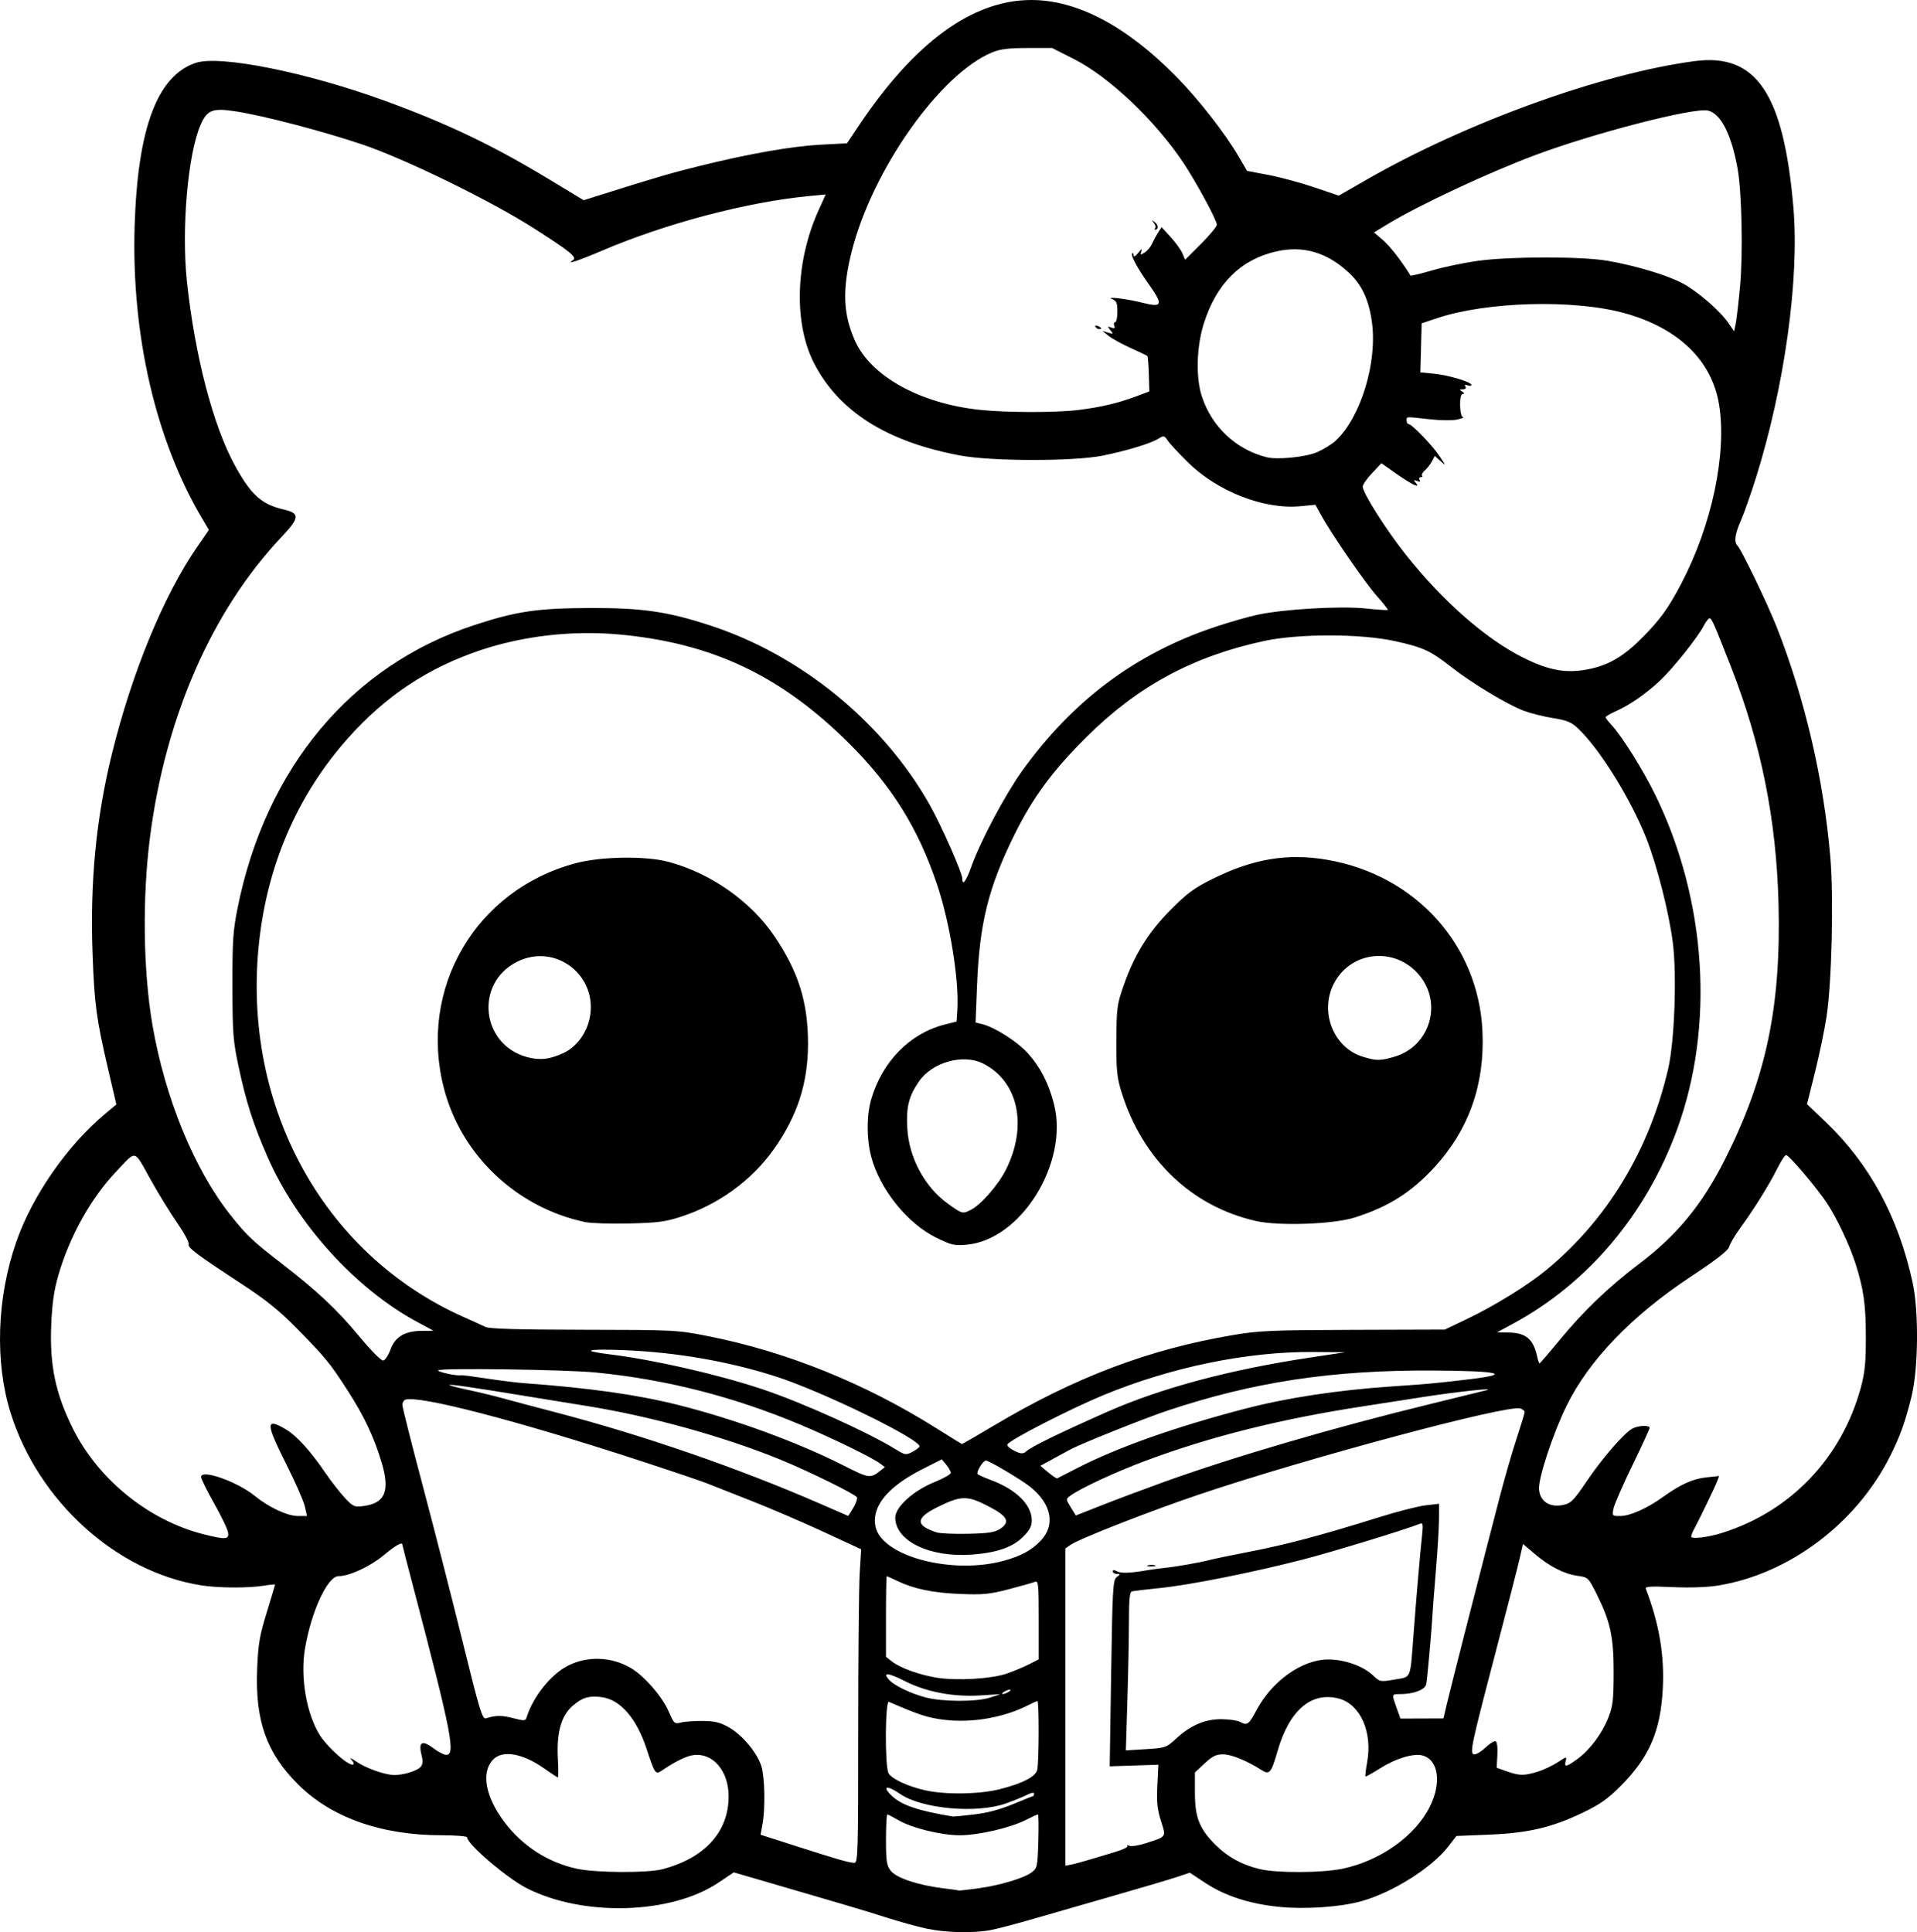 <?xml version="1.0" encoding="UTF-8" standalone="no"?>
<!-- Created with Inkscape (http://www.inkscape.org/) -->

<svg
   width="219.187mm"
   height="220.962mm"
   viewBox="0 0 219.187 220.962"
   version="1.1"
   id="svg1"
   xml:space="preserve"
   xmlns="http://www.w3.org/2000/svg"
   xmlns:svg="http://www.w3.org/2000/svg"><defs
     id="defs1" /><g
     id="layer1"
     transform="translate(-30.2,71.089)"><path
       style="fill:#000000"
       d="m 136.132,149.464 c -1.019,-0.218 -3.102,-0.795 -4.63,-1.282 -2.525,-0.806 -5.155,-1.587 -14.324,-4.254 l -3.079,-0.896 -1.756,1.177 c -5.416,3.632 -15.476,3.919 -21.931,0.626 -2.267,-1.157 -6.799,-5.029 -6.799,-5.81 0,-0.129 -1.297,-0.235 -2.881,-0.235 -6.934,0 -12.627,-2.013 -16.449,-5.815 -3.61,-3.592 -4.919,-7.285 -4.68,-13.202 0.115,-2.855 0.274,-3.792 1.092,-6.446 0.526,-1.708 0.957,-3.148 0.957,-3.199 0,-0.051 -0.566,-2.4e-4 -1.257,0.114 -1.8,0.296 -5.208,0.279 -7.21,-0.037 C 43.515,108.679 34.583,100.596 31.417,90.504 29.591,84.682 29.832,77.331 32.06,70.925 33.886,65.673 37.861,59.941 42.192,56.312 l 1.31,-1.097 -0.976,-4.183 C 41.223,45.445 40.996,43.748 40.784,37.985 40.482,29.752 41.189,22.452 43.001,15.098 45.295,5.788 48.909,-2.983 52.743,-8.545 l 1.342,-1.947 -0.731,-1.228 c -5.345,-8.981 -8.14,-21.047 -7.761,-33.507 0.341,-11.208 2.596,-17.222 7,-18.676 2.759,-0.91 12.692,1.086 21.632,4.347 7.135,2.603 12.357,5.099 18.725,8.952 l 3.987,2.412 1.738,-0.548 c 6.505,-2.052 8.226,-2.556 11.527,-3.372 5.679,-1.404 10.543,-2.258 13.844,-2.431 l 2.996,-0.157 1.346,-2.01 c 6.373,-9.522 12.956,-14.338 19.651,-14.379 5.269,-0.032 10.922,2.941 16.645,8.753 2.535,2.574 5.576,6.468 7.137,9.136 l 0.968,1.655 2.442,0.464 c 1.343,0.255 3.702,0.892 5.242,1.415 l 2.8,0.951 3.153,-1.811 c 11.444,-6.574 26.924,-12.171 37.549,-13.575 7.036,-0.93 10.163,3.71 11.28,16.736 0.7,8.163 -1.011,20.495 -4.295,30.949 -0.589,1.876 -1.36,4.064 -1.713,4.862 -0.677,1.531 -0.803,2.438 -0.395,2.853 0.46,0.469 3.415,6.589 4.466,9.247 3.237,8.193 5.409,17.518 6.162,26.458 0.386,4.585 0.157,14.253 -0.429,18.124 -0.231,1.528 -0.83,4.415 -1.33,6.415 l -0.909,3.637 2.139,2.043 c 5.012,4.788 8.309,10.876 9.93,18.331 0.728,3.351 0.665,9.873 -0.127,13.097 -0.694,2.825 -1.323,4.573 -2.453,6.814 -3.879,7.693 -11.558,13.457 -19.672,14.766 -1.251,0.202 -3.224,0.27 -5.198,0.179 -2.457,-0.113 -3.153,-0.072 -3.056,0.179 1.524,3.973 2.141,7.579 1.948,11.4 -0.246,4.866 -1.534,7.86 -4.795,11.141 -1.496,1.506 -2.371,2.121 -4.383,3.087 -3.529,1.693 -6.221,2.322 -10.716,2.503 l -3.704,0.149 -0.962,1.239 c -1.86,2.397 -6.269,5.18 -9.814,6.196 -2.433,0.697 -6.488,0.98 -9.548,0.667 -3.363,-0.345 -6.15,-1.255 -8.412,-2.748 l -1.748,-1.154 -1.559,0.519 c -0.858,0.285 -4.06,1.233 -7.115,2.106 -3.056,0.873 -7.164,2.057 -9.128,2.631 -1.965,0.574 -4.213,1.164 -4.997,1.311 -1.983,0.371 -5.111,0.297 -7.306,-0.173 z m 5.868,-4.601 c 2.5,-0.336 5.273,-1.162 6.173,-1.84 0.626,-0.471 0.664,-0.654 0.748,-3.555 0.049,-1.682 0.029,-3.058 -0.044,-3.058 -0.073,0 -0.721,0.295 -1.44,0.656 -1.779,0.893 -5.376,1.721 -7.492,1.723 -2.121,0.002 -5.481,-0.821 -7.012,-1.718 -0.621,-0.364 -1.196,-0.661 -1.28,-0.661 -0.083,0 -0.151,1.294 -0.151,2.875 0,2.505 0.07,2.964 0.547,3.57 0.637,0.81 3.095,1.633 5.936,1.989 1.019,0.127 1.873,0.247 1.899,0.265 0.026,0.018 0.978,-0.091 2.117,-0.244 z m -36.029,-2.198 c 4.839,-1.289 7.539,-4.271 7.539,-8.326 0,-2.895 -1.781,-4.995 -4.004,-4.721 -0.837,0.103 -2.087,0.719 -3.743,1.842 -0.602,0.409 -0.723,0.219 -1.635,-2.565 -1.139,-3.474 -2.998,-5.616 -5.123,-5.901 -1.456,-0.195 -2.248,0.044 -3.35,1.012 -1.286,1.129 -1.823,3.046 -1.67,5.963 0.064,1.214 0.067,2.207 0.007,2.207 -0.06,0 -0.791,-0.478 -1.624,-1.063 -2.455,-1.722 -4.738,-2.099 -5.809,-0.959 -1.377,1.466 -0.861,4.247 1.326,7.145 2.051,2.717 4.961,4.593 8.243,5.312 2.176,0.477 8.132,0.51 9.843,0.054 z m 77.703,-0.044 c 4.334,-0.903 8.329,-3.734 10.006,-7.09 1.385,-2.771 0.992,-5.411 -0.876,-5.879 -1.012,-0.254 -3.054,0.37 -4.76,1.455 -0.897,0.57 -1.67,0.997 -1.718,0.948 -0.048,-0.048 0.04,-0.792 0.196,-1.653 0.619,-3.413 -0.791,-6.583 -3.218,-7.237 -3.136,-0.844 -5.671,1.3 -7.013,5.933 -0.758,2.616 -0.926,2.816 -1.869,2.219 -1.691,-1.07 -3.433,-1.782 -4.367,-1.784 -0.803,-0.002 -1.224,0.204 -2.117,1.037 l -1.114,1.039 v 2.334 c 0,2.823 0.529,4.143 2.399,5.987 1.384,1.365 2.98,2.235 4.998,2.725 1.918,0.466 7.143,0.447 9.453,-0.034 z m -29.021,-1.007 c 0.728,-0.221 2.073,-0.624 2.99,-0.894 0.917,-0.271 1.575,-0.583 1.463,-0.695 -0.112,-0.112 -0.003,-0.126 0.242,-0.033 0.245,0.094 1.075,-0.035 1.844,-0.286 2.436,-0.795 2.348,-0.666 1.746,-2.564 -0.416,-1.31 -0.502,-2.158 -0.411,-4.04 l 0.116,-2.381 -2.781,0.091 -2.781,0.091 0.166,-10.639 c 0.153,-9.788 0.204,-10.668 0.638,-10.997 0.445,-0.338 0.446,-0.359 0.009,-0.367 -0.255,-0.005 -0.463,-0.132 -0.463,-0.282 0,-0.184 0.16,-0.188 0.485,-0.014 0.464,0.248 1.508,0.21 3.458,-0.125 0.495,-0.085 1.388,-0.205 1.984,-0.266 1.351,-0.138 3.96,-0.598 5.185,-0.914 0.509,-0.131 2.474,-0.538 4.366,-0.904 4.389,-0.848 8.222,-1.867 15.081,-4.008 2.037,-0.636 4.389,-1.235 5.226,-1.331 l 1.521,-0.175 -0.003,1.69 c -0.002,0.93 -0.161,3.595 -0.355,5.923 -0.193,2.328 -0.365,4.531 -0.381,4.895 -0.072,1.605 -0.605,7.595 -0.723,8.124 -0.142,0.636 -1.44,1.132 -2.97,1.135 -1.001,0.002 -0.99,-0.039 -0.421,1.562 l 0.439,1.235 2.459,-0.009 2.459,-0.009 0.37,-1.587 c 0.385,-1.649 4.187,-16.532 6.049,-23.675 0.587,-2.253 1.472,-5.319 1.967,-6.813 0.495,-1.495 0.9,-2.828 0.9,-2.964 0,-0.136 -0.228,-0.319 -0.506,-0.407 -1.464,-0.465 -24.531,5.719 -36.8,9.866 -5.636,1.905 -13.648,5.048 -14.641,5.744 l -0.572,0.401 v 18.139 18.139 l 0.661,-0.127 c 0.364,-0.07 1.257,-0.308 1.984,-0.53 z m 6.818,-33.698 c 0.257,-0.067 0.615,-0.063 0.794,0.01 0.179,0.072 -0.032,0.127 -0.468,0.122 -0.437,-0.005 -0.583,-0.065 -0.326,-0.132 z m -33.144,18.878 c 0,-8.345 0.076,-16.418 0.169,-17.941 l 0.169,-2.768 -4.337,-2.009 c -2.385,-1.105 -6.063,-2.685 -8.173,-3.511 -2.11,-0.826 -4.372,-1.719 -5.027,-1.984 -0.655,-0.265 -4.157,-1.451 -7.783,-2.635 -14.024,-4.58 -25.333,-7.518 -26.811,-6.964 -0.182,0.068 -0.331,0.332 -0.331,0.587 0,0.255 1.055,4.439 2.345,9.298 1.29,4.859 3.336,12.854 4.547,17.767 1.969,7.987 2.253,8.916 2.68,8.78 1.111,-0.353 1.791,-0.356 3.104,-0.015 1.248,0.324 1.403,0.317 1.523,-0.069 0.737,-2.37 2.77,-4.923 4.717,-5.925 2.23,-1.148 4.982,-1.05 7.209,0.255 1.539,0.902 3.604,3.28 4.349,5.008 0.591,1.371 0.644,1.417 1.408,1.225 0.437,-0.11 1.568,-0.188 2.514,-0.175 1.371,0.019 1.979,0.174 2.998,0.762 1.532,0.884 3.217,2.93 3.67,4.456 0.381,1.284 0.445,4.789 0.12,6.567 l -0.224,1.226 4.193,1.341 c 4.763,1.524 5.852,1.837 6.508,1.871 0.436,0.022 0.463,-0.866 0.463,-15.149 z m 13.229,9.618 c 1.512,-0.173 2.982,-0.563 4.488,-1.188 1.231,-0.512 2.273,-0.93 2.315,-0.93 0.042,0 0.076,-0.122 0.076,-0.271 0,-0.158 -0.317,-0.107 -0.756,0.12 -0.416,0.215 -1.517,0.665 -2.447,0.999 -3.341,1.201 -9.635,0.636 -12.131,-1.09 -1.543,-1.066 -2.128,-0.874 -0.871,0.286 1.116,1.03 3.045,1.672 6.945,2.312 0.073,0.012 1.144,-0.094 2.381,-0.236 z m 2.979,-2.896 c 2.582,-0.66 4.053,-1.415 4.259,-2.187 0.202,-0.754 0.224,-7.883 0.025,-7.883 -0.08,0 -0.516,0.192 -0.969,0.426 -2.82,1.458 -6.523,2.109 -9.72,1.708 -1.88,-0.236 -2.739,-0.515 -6.297,-2.048 -0.433,-0.187 -0.473,7.355 -0.043,8.158 0.346,0.646 2.219,1.518 4.211,1.961 2.321,0.516 6.231,0.454 8.535,-0.135 z m -67.511,-1.903 c 1.463,-0.487 1.678,-0.816 1.357,-2.08 -0.358,-1.41 0.113,-1.659 1.35,-0.715 0.482,0.368 1.106,0.708 1.386,0.757 1.261,0.219 0.795,-2.205 -3.741,-19.452 -0.645,-2.452 -1.173,-4.506 -1.173,-4.564 0,-0.363 -0.755,0.064 -2.112,1.193 -1.561,1.299 -3.945,2.406 -5.18,2.406 -1.26,0 -3.118,4.013 -3.844,8.303 -0.551,3.256 0.18,7.477 1.715,9.909 0.65,1.03 2.387,2.712 3.312,3.206 0.613,0.328 0.734,0.051 0.222,-0.507 -0.182,-0.198 0.084,-0.075 0.59,0.273 1.135,0.781 3.3,1.549 4.398,1.56 0.451,0.005 1.225,-0.126 1.72,-0.291 z m 128.941,-0.079 c 0.692,-0.208 1.74,-0.698 2.33,-1.088 1.017,-0.673 1.064,-0.681 0.925,-0.15 -0.195,0.746 0.052,0.705 1.328,-0.219 1.42,-1.028 2.817,-2.894 3.55,-4.738 0.51,-1.283 0.596,-2.002 0.605,-5.067 0.012,-4.125 -0.363,-5.893 -1.91,-8.996 -0.979,-1.964 -1.002,-1.986 -2.201,-2.154 -1.558,-0.219 -3.205,-1.057 -4.902,-2.497 l -1.351,-1.146 -0.41,1.774 c -0.225,0.976 -1.488,5.889 -2.805,10.919 -2.785,10.632 -2.933,11.36 -2.316,11.36 0.238,0 0.81,-0.36 1.271,-0.8 0.461,-0.44 0.966,-0.755 1.122,-0.7 0.17,0.06 0.253,0.69 0.206,1.568 l -0.079,1.468 1.137,0.402 c 1.462,0.517 1.969,0.527 3.502,0.065 z m -41.245,-3.839 c 1.629,-1.501 3.317,-2.207 5.209,-2.178 0.835,0.013 1.75,0.147 2.033,0.299 0.852,0.456 1.012,0.343 1.918,-1.357 1.784,-3.347 5.23,-5.775 8.196,-5.775 1.865,0 3.976,0.75 5.099,1.812 0.805,0.761 0.835,0.767 2.477,0.486 1.947,-0.334 1.774,0.072 2.163,-5.076 0.344,-4.552 0.751,-9.275 0.976,-11.346 0.139,-1.271 0.102,-1.529 -0.199,-1.407 -1.646,0.665 -10.155,3.266 -13.466,4.116 -5.795,1.489 -12.861,2.897 -16.272,3.243 -1.601,0.162 -3.059,0.337 -3.241,0.389 -0.242,0.068 -0.331,0.97 -0.331,3.343 -3.6e-4,1.787 -0.079,5.857 -0.176,9.044 l -0.175,5.795 2.297,-0.143 c 2.249,-0.14 2.323,-0.167 3.491,-1.243 z m -21.312,-4.652 1.191,-0.394 -2.249,0.146 c -3.109,0.201 -6.215,-0.381 -8.67,-1.627 -1.94,-0.984 -2.63,-1.042 -1.826,-0.154 0.598,0.66 2.423,1.542 4.158,2.008 1.913,0.514 5.872,0.525 7.396,0.02 z m 2.117,-0.656 c 0.218,-0.141 0.278,-0.256 0.132,-0.256 -0.146,0 -0.443,0.115 -0.661,0.256 -0.218,0.141 -0.278,0.256 -0.132,0.256 0.146,0 0.443,-0.115 0.661,-0.256 z m -0.218,-2.087 c 0.789,-0.271 1.935,-0.749 2.546,-1.061 l 1.112,-0.567 v -4.521 c 0,-4.2 -0.033,-4.508 -0.463,-4.335 -0.255,0.102 -1.594,0.481 -2.977,0.842 -2.18,0.569 -2.917,0.64 -5.556,0.534 -3.127,-0.126 -5.287,-0.577 -7.206,-1.504 -0.602,-0.291 -1.133,-0.529 -1.178,-0.529 -0.045,0 -0.083,2.075 -0.083,4.611 v 4.611 l 0.683,0.538 c 0.944,0.743 3.216,1.556 5.197,1.861 2.293,0.352 6.194,0.117 7.924,-0.478 z m -0.319,-12.909 c 1.956,-0.539 3.145,-1.184 4.196,-2.279 1.723,-1.794 1.26,-4.203 -1.184,-6.165 -1.015,-0.815 -4.745,-3.026 -5.078,-3.01 -0.348,0.017 -1.155,1.366 -0.932,1.559 0.126,0.109 0.774,0.398 1.442,0.644 2.936,1.079 4.737,2.84 4.739,4.634 7.5e-4,0.679 -0.237,1.129 -0.998,1.891 -1.19,1.19 -3.019,1.821 -5.88,2.028 -4.795,0.348 -8.731,-1.562 -8.731,-4.236 0,-1.202 2.063,-3.074 4.456,-4.043 1.038,-0.42 1.889,-0.9 1.891,-1.066 0.002,-0.166 -0.228,-0.582 -0.51,-0.926 l -0.514,-0.625 -2.239,1.135 c -3.949,2.002 -5.782,4.232 -5.355,6.512 0.641,3.419 8.73,5.591 14.699,3.948 z m -88.726,-3.291 c -0.078,-0.391 -0.802,-1.883 -1.609,-3.315 -0.807,-1.432 -1.467,-2.769 -1.467,-2.97 0,-0.933 4.125,0.522 6.16,2.173 1.623,1.317 3.713,2.291 4.916,2.291 H 65.3 l -0.246,-1.095 c -0.135,-0.602 -1.075,-2.746 -2.089,-4.763 -2.396,-4.77 -2.415,-5.421 -0.12,-4.076 1.269,0.744 2.767,2.389 4.567,5.013 0.688,1.004 1.7,2.299 2.247,2.879 0.923,0.977 1.075,1.042 2.094,0.906 2.499,-0.335 3.066,-1.72 2.064,-5.042 -0.881,-2.922 -1.994,-5.27 -3.886,-8.201 -2.04,-3.16 -2.489,-3.707 -5.858,-7.139 -1.899,-1.935 -3.468,-3.2 -6.125,-4.942 -5.312,-3.482 -6.328,-4.244 -6.178,-4.635 0.074,-0.192 -0.514,-1.281 -1.306,-2.42 -0.792,-1.139 -2.187,-3.414 -3.1,-5.055 -1.889,-3.395 -1.52,-3.32 -3.913,-0.786 -2.856,3.026 -5.249,7.308 -6.543,11.707 -0.527,1.793 -0.737,3.211 -0.848,5.74 -0.203,4.643 0.479,7.913 2.493,11.944 2.903,5.811 8.658,10.463 14.905,12.049 2.568,0.652 2.979,0.614 2.804,-0.262 z m 170.882,0.098 c 7.802,-2.459 13.628,-8.569 15.814,-16.586 0.471,-1.729 0.582,-2.839 0.579,-5.839 -0.003,-3.69 -0.252,-5.447 -1.189,-8.379 -0.671,-2.1 -2.146,-5.221 -3.264,-6.905 -1.188,-1.79 -4.327,-5.485 -4.66,-5.485 -0.137,0 -0.589,0.685 -1.004,1.521 -0.911,1.836 -2.671,4.667 -4.216,6.781 -0.625,0.855 -1.206,1.835 -1.292,2.176 -0.11,0.438 -1.413,1.454 -4.42,3.445 -6.722,4.451 -11.623,9.549 -14.173,14.746 -1.561,3.181 -3.245,8.284 -3.15,9.549 0.104,1.391 1.208,2.113 2.743,1.795 0.912,-0.19 1.194,-0.473 2.748,-2.764 1.773,-2.614 4.164,-5.378 5.148,-5.951 0.643,-0.374 2.007,-0.447 2.007,-0.107 0,0.128 -0.891,2.068 -1.98,4.311 -1.089,2.243 -2.056,4.46 -2.15,4.926 -0.165,0.827 -0.146,0.849 0.763,0.849 1.123,0 3.057,-0.861 4.885,-2.174 2.036,-1.463 3.429,-2.089 5.005,-2.252 l 1.429,-0.148 -0.253,0.665 c -0.229,0.603 -2.087,4.441 -2.69,5.559 -0.136,0.253 -0.248,0.569 -0.248,0.702 0,0.32 1.913,0.088 3.567,-0.433 z m -82.598,-0.444 c 1.215,-0.813 0.873,-1.453 -1.402,-2.623 -2.362,-1.214 -3.064,-1.199 -5.749,0.129 -2.534,1.253 -2.559,2.097 -0.087,2.898 0.372,0.12 1.987,0.19 3.587,0.155 2.331,-0.051 3.058,-0.163 3.651,-0.559 z m -16.771,-2.422 c 0.307,-0.52 0.488,-1.06 0.402,-1.199 -0.236,-0.383 -5.636,-3.035 -8.812,-4.328 -6.46,-2.631 -14.781,-4.937 -21.995,-6.096 -2.401,-0.386 -5.794,-0.936 -7.541,-1.224 -5.532,-0.911 -8.155,-1.291 -8.251,-1.195 -0.051,0.051 0.891,0.302 2.094,0.556 1.203,0.255 3.021,0.694 4.04,0.977 1.019,0.282 3.665,0.986 5.88,1.563 10.09,2.629 21.082,6.428 30.5,10.541 1.673,0.731 3.061,1.334 3.083,1.34 0.022,0.006 0.291,-0.415 0.598,-0.935 z m 35.442,-2.922 c 7.994,-2.887 19.535,-6.265 30.595,-8.956 3.201,-0.779 6.059,-1.481 6.35,-1.56 1.151,-0.315 -3.402,0.174 -7.276,0.781 -2.256,0.353 -5.292,0.824 -6.747,1.047 -9.484,1.449 -17.517,3.459 -25.003,6.257 -3.407,1.274 -7.49,3.173 -8.577,3.991 -0.498,0.375 -0.497,0.399 0.07,1.316 l 0.578,0.934 2.937,-1.158 c 1.615,-0.637 4.799,-1.831 7.074,-2.652 z m -32.376,-1.303 0.529,-0.418 -0.529,-0.403 c -0.894,-0.68 -5.414,-2.886 -9.057,-4.42 -7.677,-3.232 -15.366,-5.198 -23.454,-5.998 -3.395,-0.336 -17.852,-0.537 -18.029,-0.251 -0.114,0.184 2.134,0.671 2.597,0.562 0.116,-0.027 1.425,0.14 2.91,0.371 1.485,0.231 3.415,0.472 4.288,0.536 7.488,0.544 12.924,1.311 17.612,2.485 6.391,1.601 13.631,4.245 18.83,6.877 3.043,1.54 3.163,1.559 4.304,0.658 z m 22.49,-0.289 c 4.607,-2.373 11.259,-4.729 19.182,-6.796 4.824,-1.258 10.529,-2.128 16.801,-2.56 4.485,-0.309 4.609,-0.321 8.731,-0.801 5.177,-0.603 3.721,-0.977 -3.969,-1.019 -11.547,-0.063 -20.535,1.295 -30.427,4.598 -2.478,0.827 -9.678,3.702 -10.969,4.379 -0.224,0.118 -1.11,0.598 -1.968,1.068 l -1.56,0.854 0.898,0.745 c 0.494,0.41 0.958,0.717 1.031,0.684 0.073,-0.034 1.085,-0.551 2.249,-1.151 z m -18.002,-2.46 c 0.428,-0.692 -11.019,-6.297 -16.394,-8.027 -5.389,-1.734 -11.445,-2.784 -17.416,-3.018 -4.267,-0.167 -5.015,0.059 -1.588,0.481 5.029,0.619 12.377,2.298 17.417,3.979 4.571,1.524 12.145,4.944 15.339,6.926 0.959,0.595 1.114,0.62 1.769,0.281 0.395,-0.204 0.788,-0.484 0.873,-0.622 z m 12.195,0.54 c 0.561,-0.527 3.758,-2.09 9.247,-4.519 6.184,-2.737 14.022,-4.833 23.283,-6.23 l 3.969,-0.598 -3.624,-0.029 c -7.563,-0.062 -16.264,1.724 -24.023,4.929 -3.796,1.568 -10.645,5.08 -10.988,5.634 -0.078,0.127 0.188,0.41 0.593,0.629 0.861,0.467 1.198,0.507 1.542,0.184 z m -3.775,-2.908 c 9.343,-5.574 17.761,-8.766 27.442,-10.406 2.954,-0.5 4.424,-0.564 13.758,-0.592 l 10.451,-0.032 2.514,-1.201 c 3.153,-1.507 6.959,-3.856 9.083,-5.608 6.977,-5.75 11.801,-13.728 13.951,-23.07 0.714,-3.103 0.988,-10.615 0.524,-14.334 -0.429,-3.429 -1.821,-8.908 -3.052,-12.011 -1.804,-4.546 -5.381,-10.278 -7.848,-12.578 -0.71,-0.662 -1.258,-0.883 -2.796,-1.126 -1.052,-0.167 -2.56,-0.545 -3.352,-0.841 -1.85,-0.692 -5.862,-3.106 -8.221,-4.947 -2.479,-1.934 -3.257,-2.295 -6.497,-3.013 -3.895,-0.863 -11.012,-0.87 -14.981,-0.015 -8.104,1.745 -14.411,5.146 -20.213,10.898 -3.94,3.906 -6.196,6.956 -8.317,11.245 -2.998,6.063 -4.009,10.152 -4.289,17.358 l -0.161,4.129 0.767,0.189 c 1.449,0.358 4.024,2.003 5.227,3.341 1.423,1.582 2.373,3.438 2.974,5.807 1.702,6.708 -3.76,15.508 -9.975,16.072 -1.424,0.129 -1.755,0.052 -3.519,-0.82 -3.312,-1.637 -6.45,-5.566 -7.42,-9.289 -0.527,-2.024 -0.523,-4.686 0.009,-6.51 1.261,-4.319 4.417,-7.539 8.378,-8.549 l 1.389,-0.354 0.085,-1.294 c 0.223,-3.38 -0.834,-9.955 -2.305,-14.345 C 135.186,23.627 132.171,18.787 127.269,13.908 119.486,6.159 111.579,2.424 100.929,1.463 95.667,0.988 90.076,1.621 85.218,3.24 79.144,5.264 74.282,8.492 69.947,13.378 64.449,19.575 61.044,27.165 59.94,35.683 c -2.465,19.014 6.91,36.611 23.379,43.887 0.962,0.425 2.029,0.913 2.371,1.084 0.445,0.223 3.65,0.316 11.245,0.328 10.443,0.016 10.683,0.028 14.233,0.731 8.946,1.771 17.862,5.364 26.022,10.484 1.601,1.005 2.944,1.838 2.985,1.853 0.041,0.014 1.649,-0.912 3.572,-2.06 z M 97.126,68.67 C 89.288,67.018 82.973,61.06 80.975,53.434 77.972,41.965 84.573,30.66 96.048,27.622 c 2.914,-0.772 7.983,-0.844 10.583,-0.151 4.799,1.279 9.379,4.483 12.075,8.447 2.79,4.103 3.889,7.609 3.881,12.385 -0.007,4.506 -1.223,8.24 -3.924,12.051 -2.511,3.542 -6.298,6.297 -10.577,7.692 -1.8,0.587 -2.691,0.704 -5.953,0.78 -2.11,0.05 -4.363,-0.021 -5.007,-0.157 z M 94.682,49.31 c 1.418,-0.676 2.561,-2.206 2.929,-3.921 1.047,-4.882 -3.898,-8.727 -8.325,-6.473 -4.831,2.46 -4.089,9.431 1.157,10.879 1.461,0.403 2.663,0.265 4.238,-0.485 z m 79.153,19.238 c -7.367,-1.653 -12.979,-7.011 -15.385,-14.688 -0.542,-1.729 -0.62,-2.494 -0.604,-5.953 0.017,-3.713 0.07,-4.117 0.821,-6.267 1.239,-3.549 2.82,-6.101 5.379,-8.683 1.86,-1.877 2.684,-2.486 4.763,-3.522 4.659,-2.322 8.64,-2.984 13.187,-2.19 10.072,1.758 17.259,9.721 17.707,19.619 0.274,6.066 -1.552,11.231 -5.49,15.529 -2.635,2.875 -5.265,4.533 -9.132,5.756 -2.427,0.768 -8.625,0.988 -11.245,0.401 z m 15.826,-18.799 c 4.068,-1.208 5.526,-6.157 2.764,-9.384 -2.781,-3.249 -7.824,-2.696 -9.731,1.067 -1.632,3.22 -0.013,7.295 3.305,8.318 1.571,0.484 2.028,0.484 3.662,-0.001 z m 18.911,32.349 c 2.658,-3.231 5.628,-6.078 8.982,-8.608 4.413,-3.329 7.276,-6.817 9.924,-12.089 4.695,-9.35 6.383,-17.471 6.074,-29.223 -0.251,-9.559 -1.997,-18.237 -5.432,-27.001 -1.981,-5.055 -2.202,-5.556 -2.449,-5.556 -0.126,0 -0.427,0.387 -0.669,0.86 -0.665,1.301 -3.572,4.94 -5.029,6.295 -1.607,1.495 -3.462,2.777 -5.005,3.46 -0.65,0.288 -1.182,0.6 -1.182,0.694 0,0.094 0.287,0.476 0.637,0.848 1.209,1.284 3.651,5.184 5.066,8.093 5.842,12.005 6.775,26.381 2.477,38.176 -3.533,9.697 -10.169,17.574 -18.71,22.208 l -1.884,1.022 1.312,0.02 c 2,0.03 2.846,0.75 3.283,2.793 0.086,0.4 0.203,0.728 0.262,0.728 0.058,0 1.112,-1.223 2.342,-2.719 z M 74.85,83.228 c 0.53,-1.448 1.657,-2.112 3.603,-2.123 l 1.323,-0.007 -1.852,-0.998 C 70.858,76.295 64.16,68.907 60.783,61.196 59.17,57.513 58.343,54.939 57.492,50.949 c -0.642,-3.012 -0.707,-3.839 -0.717,-9.26 -0.01,-5.184 0.067,-6.343 0.596,-8.969 3.226,-16.025 13.006,-27.71 27.055,-32.323 4.836,-1.588 7.243,-1.941 13.341,-1.955 5.888,-0.014 8.76,0.406 13.626,1.993 10.357,3.377 19.776,11.065 25.094,20.484 1.367,2.42 3.745,7.813 3.745,8.491 0,0.86 0.443,0.256 1.037,-1.414 1.016,-2.856 3.847,-8.192 5.773,-10.881 5.812,-8.117 13.038,-13.507 22.166,-16.536 1.599,-0.53 3.74,-1.144 4.759,-1.364 2.964,-0.639 9.442,-1.021 12.318,-0.726 1.374,0.141 2.543,0.22 2.597,0.177 0.054,-0.044 -0.517,-0.77 -1.269,-1.613 -1.346,-1.51 -5.166,-7.064 -6.385,-9.283 l -0.623,-1.135 -1.731,0.165 c -4.132,0.393 -9.444,-1.674 -12.82,-4.99 -1.064,-1.045 -2.118,-2.178 -2.343,-2.518 -0.377,-0.571 -0.455,-0.589 -1.029,-0.229 -0.895,0.562 -3.692,1.413 -6.441,1.96 -3.308,0.659 -12.658,0.649 -16.233,-0.017 -8.39,-1.563 -13.894,-5.036 -16.728,-10.556 -2.35,-4.577 -2.143,-11.634 0.514,-17.492 l 0.82,-1.809 -1.914,0.183 c -7.1,0.68 -16.381,3.131 -23.699,6.26 -2.722,1.164 -4.188,1.638 -3.281,1.063 0.496,-0.315 -0.334,-0.99 -4.435,-3.61 -5.01,-3.201 -14.756,-7.963 -19.711,-9.631 -4.486,-1.51 -11.315,-3.294 -14.435,-3.771 -2.632,-0.403 -3.247,-0.168 -3.996,1.526 -1.461,3.302 -2.212,11.91 -1.567,17.955 0.905,8.487 2.994,16.488 5.49,21.034 1.842,3.354 3.036,4.429 5.579,5.021 1.867,0.434 1.825,0.935 -0.265,3.151 -7.945,8.426 -13.256,20.548 -15.025,34.294 -0.892,6.93 -0.789,15.239 0.265,21.431 1.427,8.383 4.805,16.62 8.953,21.834 1.853,2.329 2.527,2.966 5.873,5.548 4.035,3.115 6.291,5.234 8.818,8.282 1.384,1.67 2.531,2.824 2.76,2.778 0.215,-0.043 0.588,-0.614 0.827,-1.269 z M 141.247,67.244 c 1.136,-0.587 3.104,-2.85 3.96,-4.554 2.523,-5.022 1.438,-10.109 -2.592,-12.151 -2.283,-1.157 -5.838,-0.161 -7.355,2.061 -1.158,1.696 -1.455,2.889 -1.322,5.328 0.184,3.371 1.996,6.739 4.65,8.639 1.657,1.186 1.669,1.189 2.66,0.677 z M 211.988,5.408 c 2.195,-0.466 3.892,-1.472 5.917,-3.51 2.111,-2.124 3.03,-3.391 4.529,-6.247 3.499,-6.664 5.237,-14.897 4.324,-20.475 -0.827,-5.051 -4.664,-8.759 -10.822,-10.457 -5.782,-1.594 -15.724,-1.327 -21.417,0.576 l -1.767,0.591 -0.075,2.807 -0.075,2.807 1.53,0.148 c 1.688,0.163 4.308,0.943 4.308,1.282 0,0.119 -0.198,0.14 -0.44,0.047 -0.296,-0.114 -0.378,-0.068 -0.249,0.141 0.119,0.192 0.01,0.311 -0.287,0.314 -0.406,0.003 -0.418,0.043 -0.082,0.261 0.285,0.184 0.3,0.258 0.053,0.261 -0.428,0.005 -0.369,2.636 0.06,2.677 0.156,0.015 -0.133,0.128 -0.643,0.252 -0.527,0.128 -1.895,0.117 -3.175,-0.025 -2.83,-0.315 -2.646,-0.325 -2.646,0.142 0,0.218 0.091,0.397 0.203,0.397 0.377,0 2.663,2.354 3.526,3.629 0.769,1.137 0.787,1.203 0.174,0.645 l -0.682,-0.62 -0.329,0.62 c -0.181,0.341 -0.546,0.811 -0.812,1.044 -0.266,0.233 -0.406,0.501 -0.311,0.595 0.094,0.094 0.026,0.172 -0.153,0.172 -0.18,0 -0.239,0.138 -0.133,0.31 0.132,0.213 0.042,0.252 -0.286,0.126 -0.407,-0.156 -0.427,-0.122 -0.138,0.226 0.57,0.686 -0.457,0.195 -2.302,-1.103 l -1.64,-1.154 -1.065,1.128 c -0.586,0.621 -1.068,1.315 -1.072,1.543 -0.011,0.714 2.658,4.925 4.958,7.822 4.221,5.316 9.14,9.625 13.423,11.756 2.999,1.492 4.988,1.826 7.594,1.273 z M 180.847,-19.399 c 0.728,-0.324 1.666,-0.909 2.085,-1.302 2.866,-2.684 4.779,-8.987 4.126,-13.592 -0.361,-2.547 -1.146,-4.219 -2.63,-5.608 -2.502,-2.34 -5.255,-3.142 -8.338,-2.426 -4.061,0.942 -6.791,3.663 -8.239,8.213 -0.847,2.662 -0.944,6.186 -0.231,8.362 1.141,3.477 3.908,6.075 7.405,6.953 1.253,0.314 4.523,-0.022 5.821,-0.599 z m -27.377,-4.802 c 2.591,-0.316 4.536,-0.775 6.648,-1.566 l 1.495,-0.56 -0.057,-1.97 c -0.031,-1.083 -0.109,-2.019 -0.173,-2.079 -0.064,-0.06 -0.923,-0.473 -1.909,-0.918 -0.987,-0.445 -2.118,-1.068 -2.514,-1.384 l -0.72,-0.575 0.659,0.203 c 0.614,0.189 0.632,0.17 0.265,-0.281 -0.359,-0.441 -0.351,-0.468 0.098,-0.3 0.371,0.139 0.455,0.086 0.339,-0.215 -0.084,-0.22 -0.038,-0.4 0.103,-0.4 0.141,0 0.256,-0.54 0.256,-1.199 0,-0.996 -0.101,-1.24 -0.595,-1.44 -0.84,-0.34 1.652,-0.04 3.474,0.418 2.277,0.573 2.389,0.251 0.727,-2.097 -1.353,-1.911 -2.119,-3.341 -1.905,-3.556 0.084,-0.083 0.154,0.017 0.158,0.223 0.004,0.231 0.208,0.121 0.533,-0.287 0.36,-0.452 0.472,-0.507 0.353,-0.172 -0.156,0.437 -0.115,0.453 0.375,0.147 0.302,-0.188 0.685,-0.647 0.851,-1.018 0.166,-0.372 0.478,-0.948 0.692,-1.28 l 0.39,-0.605 1.036,1.134 c 0.57,0.624 1.174,1.462 1.344,1.863 l 0.308,0.729 1.819,-1.816 c 1.001,-0.999 1.817,-1.982 1.814,-2.185 -0.007,-0.54 -2.389,-4.938 -3.865,-7.139 -3.259,-4.857 -8.451,-9.771 -12.48,-11.811 l -2.493,-1.263 h -2.815 c -2.127,0 -3.106,0.119 -4.006,0.487 -5.984,2.449 -13.769,13.487 -16.104,22.835 -1.081,4.326 -0.973,7.127 0.39,10.165 1.823,4.062 7.455,7.174 14.286,7.895 3.06,0.323 8.651,0.331 11.224,0.017 z m 1.979,-9.513 c -0.093,-0.15 0.013,-0.194 0.249,-0.104 0.458,0.176 0.542,0.366 0.162,0.366 -0.137,0 -0.322,-0.118 -0.411,-0.262 z m 6.831,-11.29 c 0.096,-0.096 0.026,-0.364 -0.154,-0.595 -0.29,-0.372 -0.275,-0.379 0.132,-0.061 0.414,0.324 0.42,0.83 0.009,0.83 -0.088,0 -0.082,-0.078 0.013,-0.174 z m 66.874,6.656 c 0.349,-3.745 0.198,-10.841 -0.286,-13.494 -0.718,-3.931 -1.928,-6.283 -3.399,-6.606 -1.618,-0.355 -12.911,2.553 -19.618,5.053 -5.41,2.016 -13.346,5.724 -16.996,7.941 l -1.555,0.944 1.029,0.881 c 0.803,0.687 2.151,2.423 3.152,4.058 0.034,0.055 1.167,-0.219 2.519,-0.61 1.352,-0.391 3.708,-0.88 5.236,-1.087 3.739,-0.507 11.907,-0.503 14.809,0.008 3.218,0.566 6.783,1.64 8.53,2.568 1.713,0.911 4.292,3.144 5.253,4.549 l 0.645,0.944 0.181,-0.855 c 0.099,-0.47 0.325,-2.403 0.501,-4.294 z"
       id="path46" /></g></svg>
